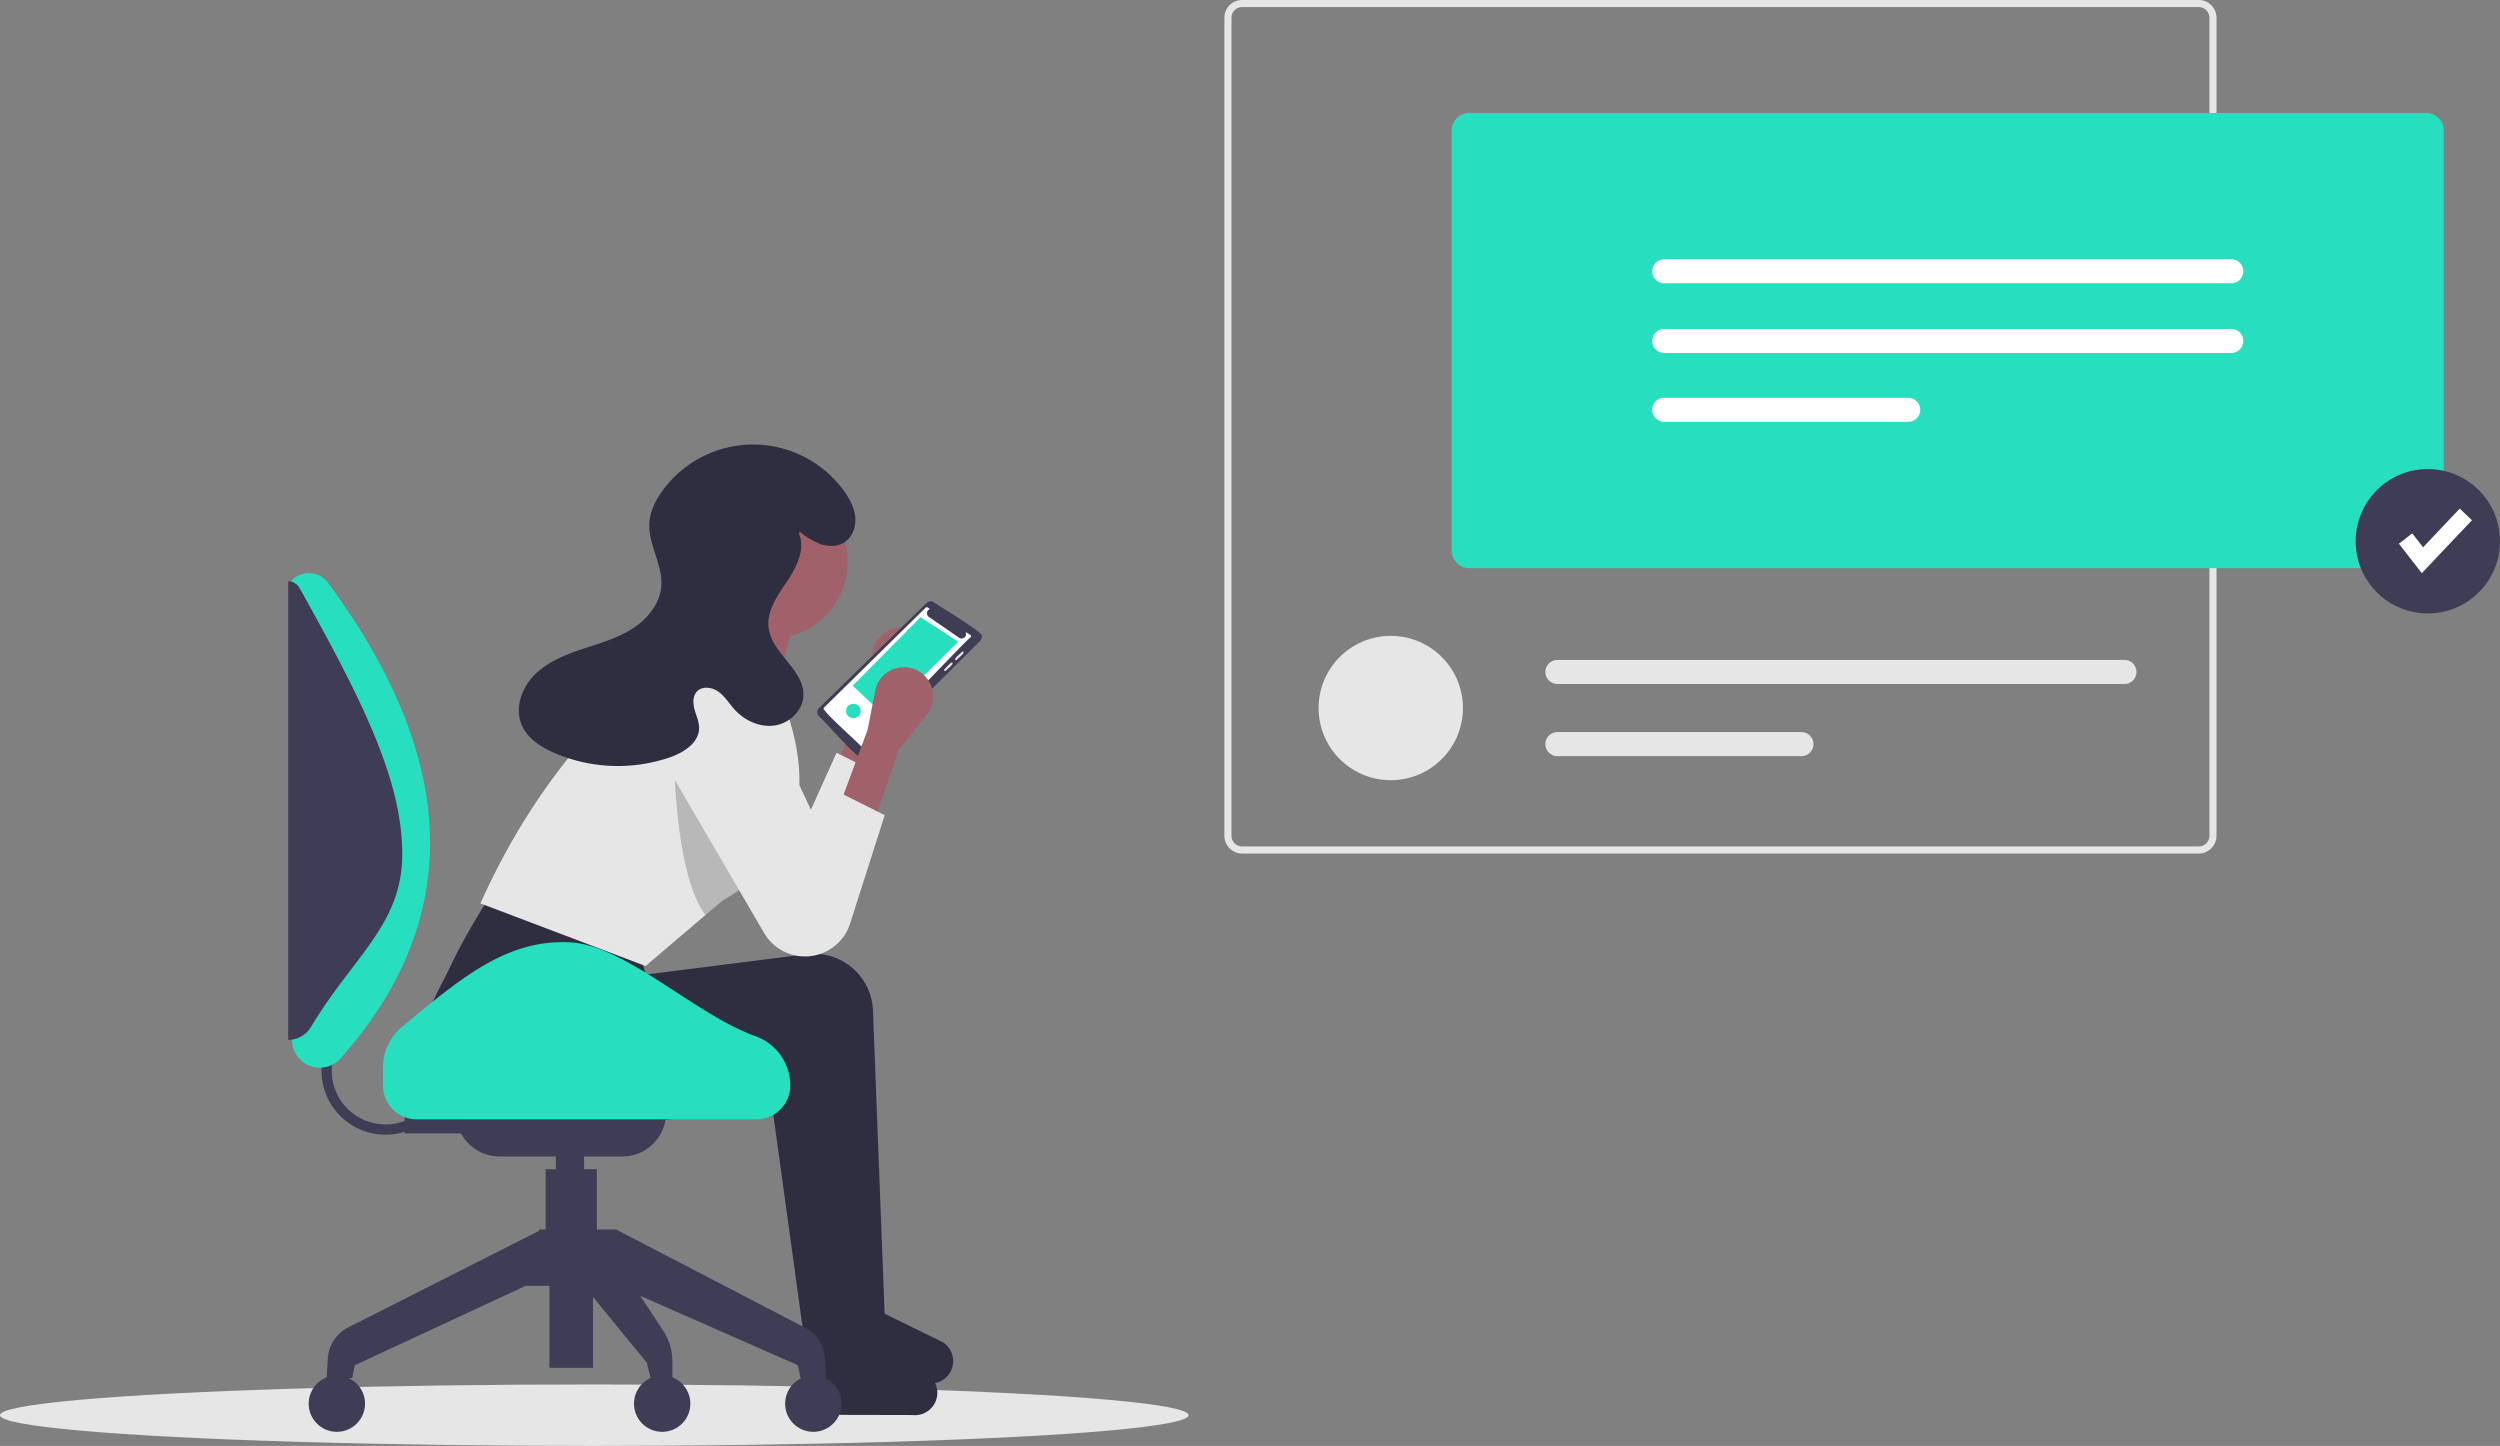 <svg id="a9e06111-6f74-41cd-a7ac-d054423684ef" data-name="Layer 1" xmlns="http://www.w3.org/2000/svg" width="975.944" height="564.457" viewBox="0 0 975.944 564.457"><rect x="0" y="0" width="975.944" height="564.457" fill="#808080" stroke="none"/><ellipse cx="232" cy="552.457" rx="232" ry="12" fill="#e6e6e6"/><path d="M451.928,473.873l-13.338-6.669,11.115-30.011,2.929-15.135a11.444,11.444,0,0,1,18.683-6.514l0,0a11.444,11.444,0,0,1,1.489,15.838l-10.874,13.592Z" transform="translate(-112.028 -167.772)" fill="#a0616a"/><path d="M456.378,470.538l-2.46,7.7-11.04,34.59a18.497,18.497,0,0,1-33.49,3.89l-35.79-61.34a19.287,19.287,0,0,1-1.46-3,18.886,18.886,0,0,1,34.6-15.05l21.85,46.55,10-22.23Z" transform="translate(-112.028 -167.772)" fill="#e6e6e6"/><path d="M451.226,693.975l-24.454,2.223-13.338-96.703c-43.967,7.397-85.447,9.766-121.324.818a22.65,22.65,0,0,1-16.1-29.09c4.294-12.815,11.859-26.548,20.714-40.643l58.911,21.119,2.223,8.892,62.836-7.954a23.063,23.063,0,0,1,25.942,21.994Z" transform="translate(-112.028 -167.772)" fill="#2f2e41"/><path d="M477.857,712.712h0a8.746,8.746,0,0,0-3.914-8.577l-25.102-12.319-18.925,2.389-4.47,16.023a8.527,8.527,0,0,0,7.46,9.867l35.314.077A8.746,8.746,0,0,0,477.857,712.712Z" transform="translate(-112.028 -167.772)" fill="#2f2e41"/><path d="M457.403,681.61l-24.454,2.223L419.611,587.131c-43.967,7.397-85.447,9.766-121.324.818a22.65,22.65,0,0,1-16.1-29.09c4.294-12.815,11.859-26.548,20.714-40.643l58.911,21.119,2.223,8.892,62.836-7.954a23.063,23.063,0,0,1,25.942,21.994Z" transform="translate(-112.028 -167.772)" fill="#2f2e41"/><path d="M484.034,700.348h0a8.746,8.746,0,0,0-3.914-8.577l-25.102-12.319-18.925,2.389L431.624,697.865a8.527,8.527,0,0,0,7.46,9.867l35.314.077A8.746,8.746,0,0,0,484.034,700.348Z" transform="translate(-112.028 -167.772)" fill="#2f2e41"/><circle cx="300.914" cy="219.284" r="30.011" fill="#a0616a"/><polygon points="299.803 280.418 265.345 275.972 278.683 234.845 312.029 234.845 299.803 280.418" fill="#a0616a"/><path d="M421.208,489.658a47.076,47.076,0,0,1-7.5,13.42,64.011,64.011,0,0,1-16.3,14.22c-1.08.7-2.2,1.37-3.36,2.03l-6.62,5.64-23.39,19.92-64.47-24.45c14.22-31.6,31.96-56.58,52.29-76.7a36.673,36.673,0,0,1,39.19-14.92l24.12,6.03C423.748,455.098,426.938,473.718,421.208,489.658Z" transform="translate(-112.028 -167.772)" fill="#e6e6e6"/><path d="M431.792,444.133a2.327,2.327,0,0,0-.048,3.274c.742.321,15.449,17.081,16.352,15.927a2.316,2.316,0,0,0,1.66-.676l44.872-44.678a2.313,2.313,0,0,0,.671-1.884c1.211-1.135-18.097-12.576-18.687-13.198a2.308,2.308,0,0,0-2.888.284Z" transform="translate(-112.028 -167.772)" fill="#3f3d56"/><path d="M490.782,415.619l-1.826-1.164a1.749,1.749,0,0,1-2.504,2.284l-11.816-8.124a1.751,1.751,0,0,1,.46-3.091c-.468-.159-1.224-1.109-1.731-.511l-39.751,39.065c-1.416.689,14.444,14.433,14.452,14.973,1.184,1.319,41.959-42.42,42.826-42.45A.634.634,0,0,0,490.782,415.619Z" transform="translate(-112.028 -167.772)" fill="#fff"/><polygon points="332.874 267.681 345.068 279.178 374.074 250.521 359.353 240.94 332.874 267.681" fill="#27debf"/><path d="M484.975,425.365a.433.433,0,0,0,.597 0c.133-.371,3.23-2.626,2.536-3.133a.433.433,0,0,0-.597-0c-.133.371-3.23,2.626-2.536,3.133Z" transform="translate(-112.028 -167.772)" fill="#e6e6e6"/><path d="M481.299,429.638c.133-.371,3.23-2.626,2.536-3.134-.516-.687-2.752,2.396-3.133,2.537C480.309,429.423,480.918,430.03,481.299,429.638Z" transform="translate(-112.028 -167.772)" fill="#e6e6e6"/><path d="M448.032,445.321c.054,3.696-5.752,3.696-5.697-0C442.281,441.626,448.087,441.625,448.032,445.321Z" transform="translate(-112.028 -167.772)" fill="#27debf"/><path d="M413.708,503.078a64.011,64.011,0,0,1-16.3,14.22c-1.08.7-2.2,1.37-3.36,2.03l-6.62,5.64c-13.14-17.27-12.4-69.74-12.4-69.74l20,2Z" transform="translate(-112.028 -167.772)" opacity="0.2"/><path d="M452.957,489.316,439.619,482.647l11.115-30.011,2.929-15.135a11.444,11.444,0,0,1,18.683-6.514l0,0a11.444,11.444,0,0,1,1.489,15.838L462.961,460.416Z" transform="translate(-112.028 -167.772)" fill="#a0616a"/><path d="M439.619,477.089l17.784,8.892-13.497,42.289a18.5,18.5,0,0,1-13.339,12.372h0a18.5,18.5,0,0,1-20.149-8.479l-35.789-61.344a18.885,18.885,0,0,1,6.089-25.67l0,0a18.885,18.885,0,0,1,27.052,7.624l21.844,46.546Z" transform="translate(-112.028 -167.772)" fill="#e6e6e6"/><path d="M424.238,375.366a29.43,29.43,0,0,0,8.174,4.824c3.013,1.011,6.511,1.033,9.2-.661,3.172-1.997,4.619-6.053,4.294-9.787s-2.157-7.179-4.345-10.222a43.756,43.756,0,0,0-70.768-.391c-2.808,3.815-5.033,8.246-5.276,12.976-.429,8.337,5.276,16.12,4.666,24.447-.516,7.042-5.571,13.075-11.557,16.819s-12.905,5.643-19.598,7.891-13.462,5.023-18.416,10.055-7.687,12.839-4.967,19.356c2.235,5.355,7.544,8.76,12.868,11.066a62.752,62.752,0,0,0,45.008,1.689c5.418-1.878,11.333-5.636,11.416-11.369.036-2.488-1.084-4.825-1.757-7.221s-.798-5.254.888-7.084c2.092-2.269,5.958-1.747,8.458.063s4.125,4.555,6.188,6.851c3.916,4.36,9.853,7.145,15.656,6.323s11.047-5.764,11.287-11.62c.412-10.059-12.19-16.356-13.56-26.33-.915-6.661,3.422-12.755,7.18-18.33s7.253-12.561,4.622-18.749" transform="translate(-112.028 -167.772)" fill="#2f2e41"/><path d="M262.528,610.728a25.012,25.012,0,0,1-23.034-34.732l3.684,1.559a21.013,21.013,0,0,0,27.14,27.682l1.484,3.715A24.881,24.881,0,0,1,262.528,610.728Z" transform="translate(-112.028 -167.772)" fill="#3f3d56"/><path d="M236.524,584.567h0a10.846,10.846,0,0,1-10.496-10.84V394.228h0a9.284,9.284,0,0,1,14.021,1.022c51.118,69.122,53.37,131.106,4.936,185.687A10.848,10.848,0,0,1,236.524,584.567Z" transform="translate(-112.028 -167.772)" fill="#27debf"/><path d="M224.528,573.728h0v-179h0a5.118,5.118,0,0,1,4.465,2.626C252.256,439.111,269.514,472.197,269.043,502.181c-.421,26.777-19.232,39.14-35.642,66.538A10.34,10.34,0,0,1,224.528,573.728Z" transform="translate(-112.028 -167.772)" fill="#3f3d56"/><polygon points="189 442.457 158 442.457 158 434.457 183 427.457 189 442.457" fill="#3f3d56"/><path d="M178,434.457h82a0,0,0,0,1,0,0v0a17,17,0,0,1-17,17H195a17,17,0,0,1-17-17v0A0,0,0,0,1,178,434.457Z" fill="#3f3d56"/><rect x="217" y="449.457" width="11" height="9" fill="#3f3d56"/><rect x="213" y="456.457" width="20" height="27" fill="#3f3d56"/><rect x="214.5" y="497.957" width="17" height="36" fill="#3f3d56"/><polygon points="240.5 501.957 205.5 501.957 210.5 479.957 240.5 479.957 240.5 501.957" fill="#3f3d56"/><path d="M321.528,667.728l-71,33-1,5h-10l.478-7.65a14.614,14.614,0,0,1,7.987-12.128l75.535-38.222Z" transform="translate(-112.028 -167.772)" fill="#3f3d56"/><path d="M348.528,667.728l75,33,1,5h10l-.478-7.65a14.614,14.614,0,0,0-7.987-12.128l-73.535-38.222Z" transform="translate(-112.028 -167.772)" fill="#3f3d56"/><circle cx="131.5" cy="547.957" r="11" fill="#3f3d56"/><circle cx="258.5" cy="547.957" r="11" fill="#3f3d56"/><circle cx="317.5" cy="547.957" r="11" fill="#3f3d56"/><path d="M374.528,708.728l-8-1-2-8-27-33,12-12L370.886,687.192a22.131,22.131,0,0,1,3.642,12.163Z" transform="translate(-112.028 -167.772)" fill="#3f3d56"/><path d="M407.371,604.728h-132.685a13.157,13.157,0,0,1-13.157-13.157v-7.132a20.523,20.523,0,0,1,7.454-15.814c22.398-18.511,40.528-34.251,65.546-32.997,21.615,1.084,48.939,28.286,72.501,36.678a20.42,20.42,0,0,1,13.499,19.266v0A13.157,13.157,0,0,1,407.371,604.728Z" transform="translate(-112.028 -167.772)" fill="#27debf"/><path d="M970.382,500.962H596.921a6.924,6.924,0,0,1-6.916-6.916V174.688a6.924,6.924,0,0,1,6.916-6.916H970.382a6.924,6.924,0,0,1,6.916,6.916V494.046A6.924,6.924,0,0,1,970.382,500.962ZM596.921,170.538a4.154,4.154,0,0,0-4.15,4.15V494.046a4.154,4.154,0,0,0,4.15,4.15H970.382a4.154,4.154,0,0,0,4.15-4.15V174.688a4.154,4.154,0,0,0-4.15-4.15Z" transform="translate(-112.028 -167.772)" fill="#e6e6e6"/><circle cx="542.921" cy="276.4" r="28.172" fill="#e6e6e6"/><path d="M720.013,425.391a4.695,4.695,0,1,0,0,9.391H941.363a4.695,4.695,0,0,0,0-9.391Z" transform="translate(-112.028 -167.772)" fill="#e6e6e6"/><path d="M720.013,453.562a4.695,4.695,0,1,0,0,9.391h95.248a4.695,4.695,0,0,0,0-9.391Z" transform="translate(-112.028 -167.772)" fill="#e6e6e6"/><path d="M1059.112,389.574H685.651a6.924,6.924,0,0,1-6.916-6.916V218.764a6.924,6.924,0,0,1,6.916-6.916h373.462a6.924,6.924,0,0,1,6.916,6.916V382.658A6.924,6.924,0,0,1,1059.112,389.574Z" transform="translate(-112.028 -167.772)" fill="#27debf"/><path d="M761.706,268.974a4.695,4.695,0,0,0,0,9.391H983.057a4.695,4.695,0,0,0,0-9.391Z" transform="translate(-112.028 -167.772)" fill="#fff"/><path d="M761.706,296.18a4.695,4.695,0,0,0,0,9.391H983.057a4.695,4.695,0,0,0,0-9.391Z" transform="translate(-112.028 -167.772)" fill="#fff"/><path d="M761.706,323.057a4.695,4.695,0,1,0,0,9.391H856.954a4.695,4.695,0,0,0,0-9.391Z" transform="translate(-112.028 -167.772)" fill="#fff"/><circle cx="947.772" cy="211.291" r="28.172" fill="#3f3d56"/><polygon points="945.423 223.748 936.482 212.251 941.682 208.207 945.915 213.65 960.217 198.553 965 203.084 945.423 223.748" fill="#fff"/></svg>